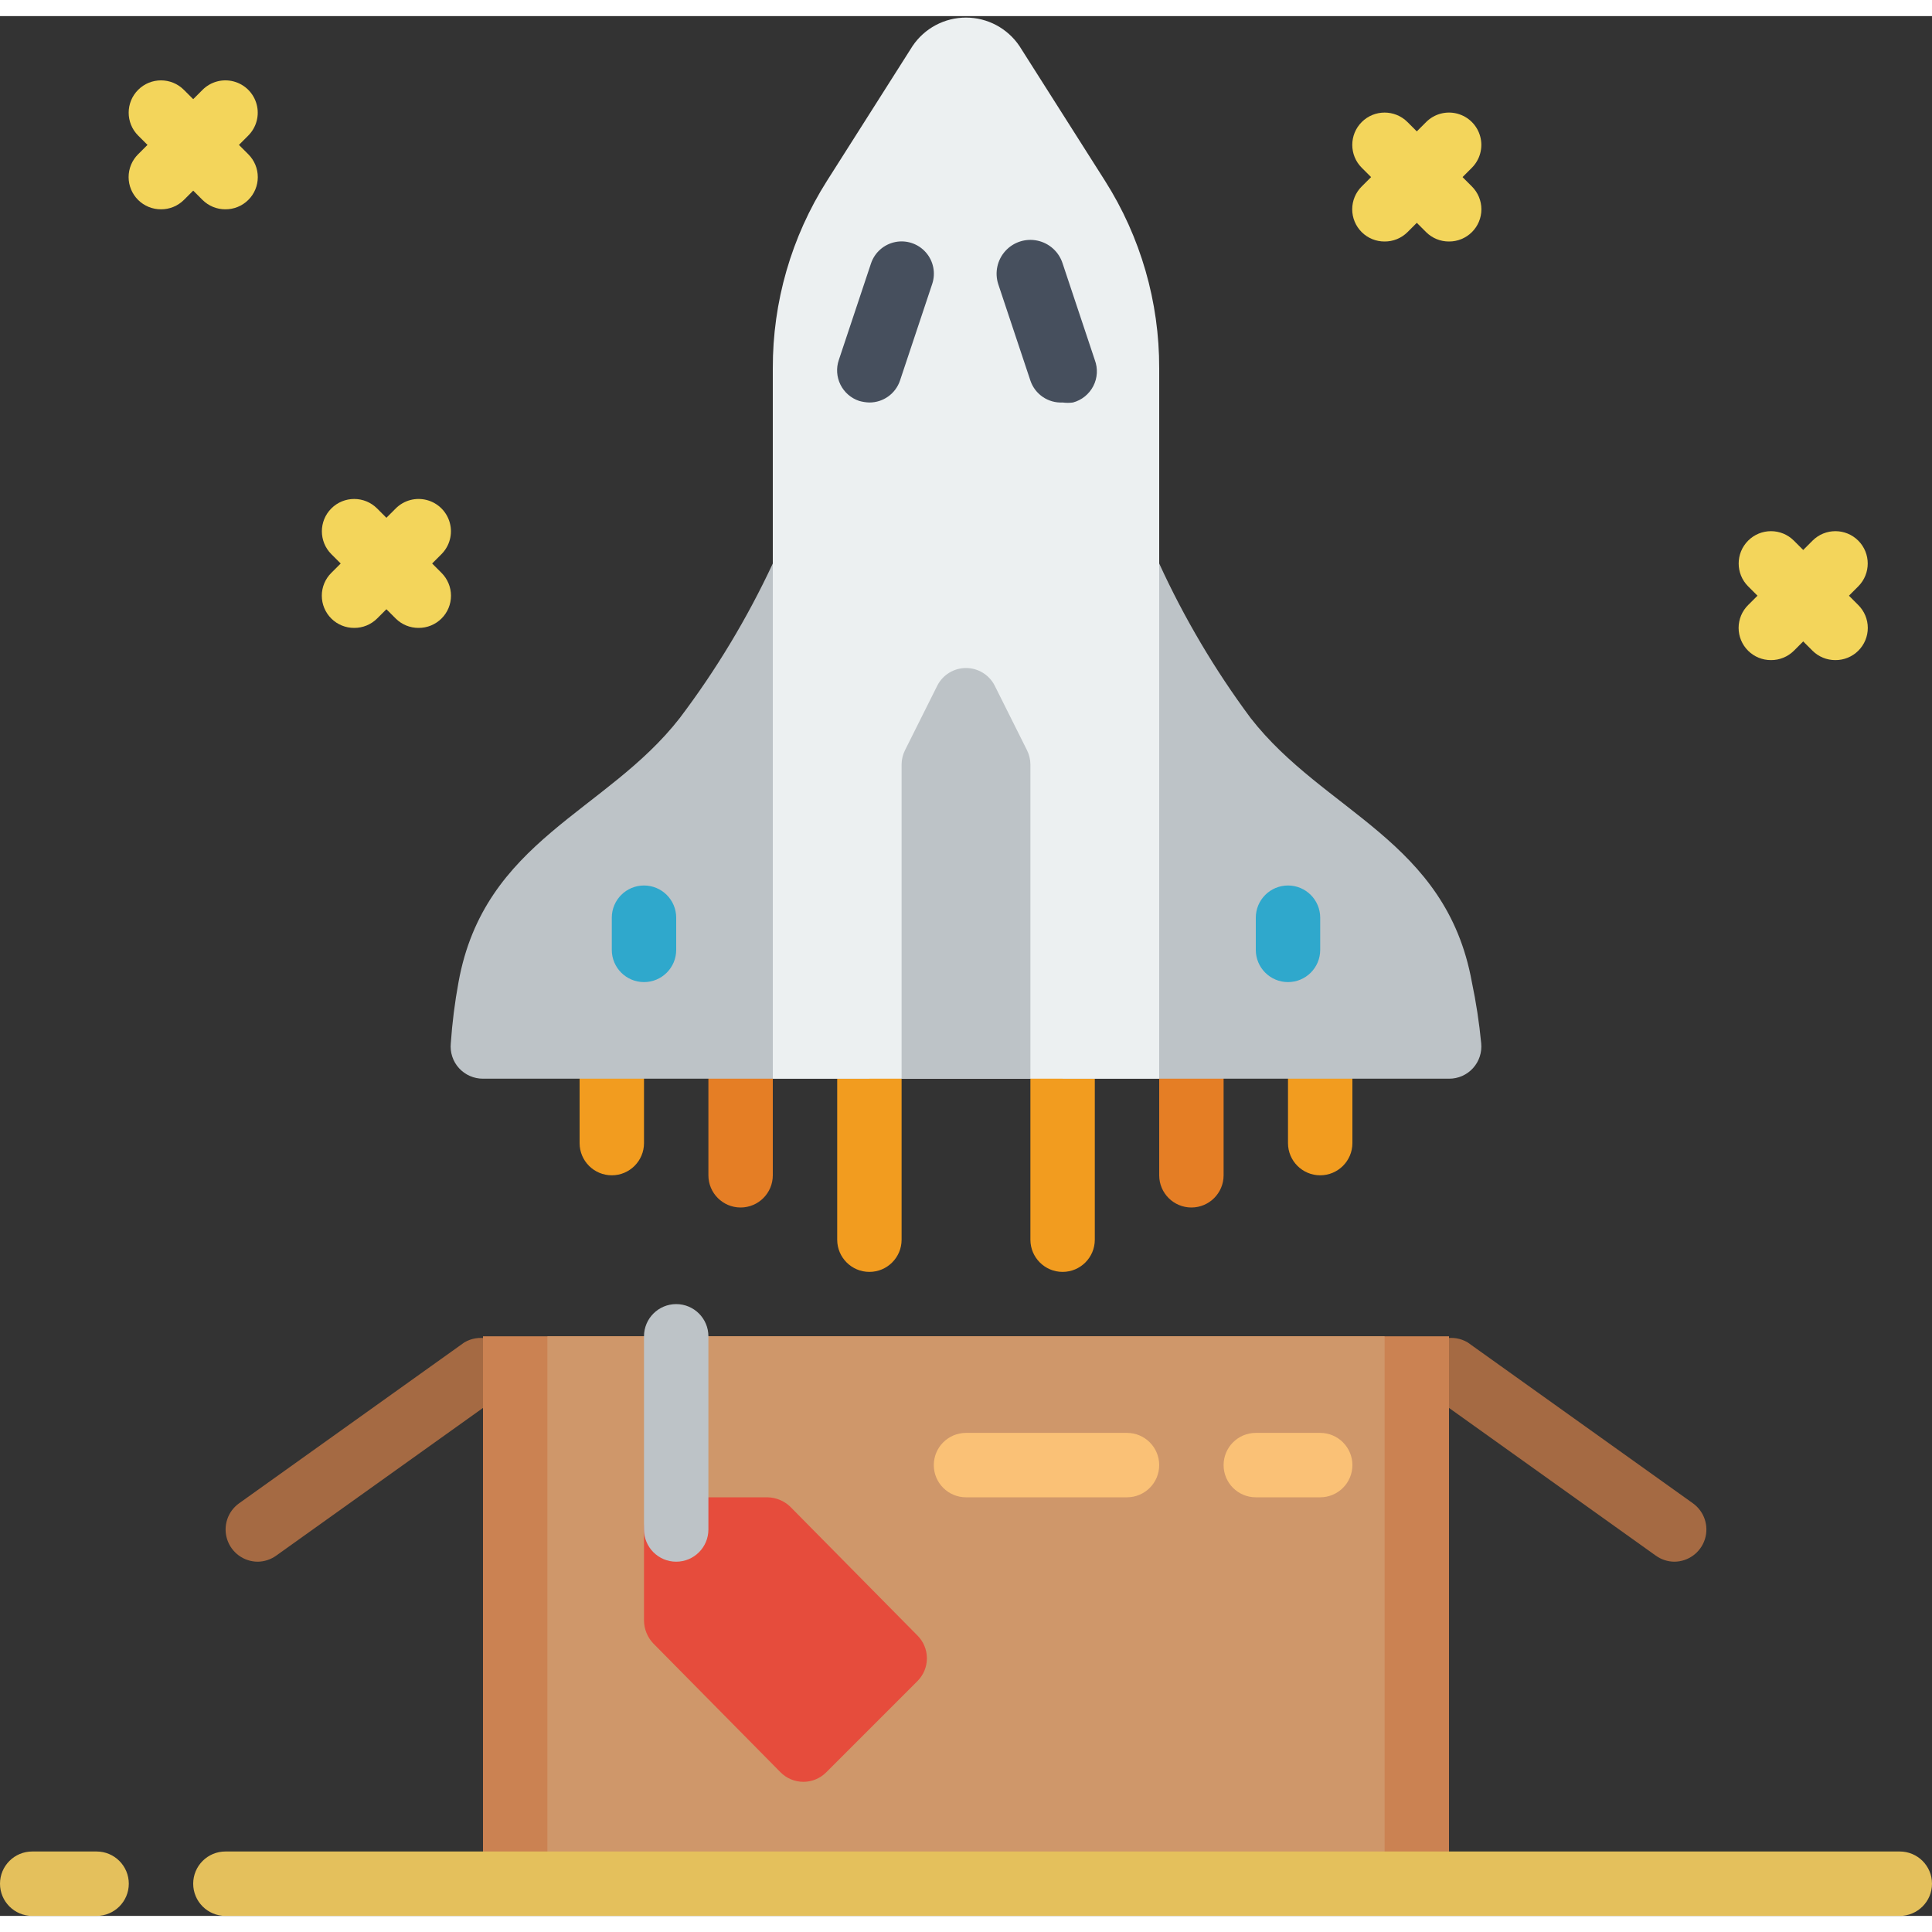 <svg height="512" viewBox="0 0 60 59" width="512" xmlns="http://www.w3.org/2000/svg"><rect x="0" y="0" width="60" height="59" fill="#333333" stroke="none"/><g id="029---Launch-Sale" fill="none"><path id="Shape" d="m23 37c-.552 0-1-.448-1-1v-3c0-.552.448-1 1-1s1 .448 1 1v3c0 .552-.448 1-1 1z" fill="#e57e25"/><path id="Shape" d="m19 36c-.552 0-1-.448-1-1v-2c0-.552.448-1 1-1s1 .448 1 1v2c0 .552-.448 1-1 1z" fill="#f29c1f"/><path id="Shape" d="m27 39c-.552 0-1-.448-1-1v-5c0-.552.448-1 1-1s1 .448 1 1v5c0 .552-.448 1-1 1z" fill="#f29c1f"/><path id="Shape" d="m37 37c-.552 0-1-.448-1-1v-3c0-.552.448-1 1-1s1 .448 1 1v3c0 .552-.448 1-1 1z" fill="#e57e25"/><path id="Shape" d="m41 36c-.552 0-1-.448-1-1v-2c0-.552.448-1 1-1s1 .448 1 1v2c0 .552-.448 1-1 1z" fill="#f29c1f"/><path id="Shape" d="m33 39c-.552 0-1-.448-1-1v-5c0-.552.448-1 1-1s1 .448 1 1v5c0 .552-.448 1-1 1z" fill="#f29c1f"/><path id="Shape" d="m24 17 3 16-12-0c-.283.001-.554-.118-.745-.327s-.283-.491-.255-.773c.044-.637.124-1.272.24-1.9.8-4.41 4.59-5.27 6.87-8.2 1.13-1.494 2.098-3.103 2.89-4.8z" fill="#bdc3c7"/><path id="Shape" d="m45 33-12 0 3-16c.776 1.695 1.728 3.304 2.84 4.8 2.28 2.93 6.07 3.79 6.87 8.2.132.627.229 1.262.29 1.9.028.282-.064.563-.255.773s-.461.329-.745.327z" fill="#bdc3c7"/><path id="Shape" d="m8 48c-.432-.003-.814-.283-.946-.695s.016-.862.366-1.115l7-5c.446-.264 1.021-.144 1.323.278s.231 1.004-.163 1.342l-7 5c-.169.122-.372.189-.58.19z" fill="#a56a43"/><path id="Shape" d="m52 48c-.208-.001-.411-.068-.58-.19l-7-5c-.394-.337-.465-.92-.163-1.342s.876-.543 1.323-.278l7 5c.35.254.498.703.366 1.115-.132.412-.514.692-.946.695z" fill="#a56a43"/><path id="Rectangle-path" d="m15 41h30v17h-30z" fill="#cb8252"/><path id="Rectangle-path" d="m17 41h26v17h-26z" fill="#cf976a"/><path id="Shape" d="m3 59h-2c-.552 0-1-.448-1-1s.448-1 1-1h2c.552 0 1 .448 1 1s-.448 1-1 1z" fill="#e4c05c"/><path id="Shape" d="m59 59h-52c-.552 0-1-.448-1-1s.448-1 1-1h52c.552 0 1 .448 1 1s-.448 1-1 1z" fill="#e4c05c"/><path id="Shape" d="m23.83 46h-2.83c-.552 0-1 .448-1 1v2.83c.004.265.107.518.29.71l3.95 4c.188.189.443.296.71.296s.522-.106.71-.296l2.83-2.83c.189-.188.296-.443.296-.71s-.106-.522-.296-.71l-3.95-4c-.192-.183-.445-.286-.71-.29z" fill="#e64c3c"/><path id="Shape" d="m35 46h-5c-.552 0-1-.448-1-1s.448-1 1-1h5c.552 0 1 .448 1 1s-.448 1-1 1z" fill="#fac176"/><path id="Shape" d="m41 46h-2c-.552 0-1-.448-1-1s.448-1 1-1h2c.552 0 1 .448 1 1s-.448 1-1 1z" fill="#fac176"/><path id="Shape" d="m36 10.94 0 22.06h-12l0-22.06c-.006-2.06.577-4.08 1.68-5.82l2.66-4.19c.372-.553.994-.884 1.66-.884s1.288.332 1.66.884l2.66 4.19c1.103 1.74 1.686 3.76 1.68 5.82z" fill="#ecf0f1"/><path id="Shape" d="m31.89 22.79-1-2c-.171-.334-.515-.544-.89-.544s-.719.21-.89.544l-1 2c-.071.139-.109.293-.11.45v9.76h4v-9.76c-.001-.157-.039-.311-.11-.45z" fill="#bdc3c7"/><path id="Shape" d="m27 12c-.108-.003-.216-.02-.32-.05-.252-.084-.461-.266-.579-.504-.118-.238-.137-.514-.051-.766l1-3c.114-.339.401-.592.752-.663.351-.071.713.051.95.32.237.269.312.643.198.983l-1 3c-.138.407-.52.681-.95.68z" fill="#464f5d"/><path id="Shape" d="m33 12c-.448.023-.857-.255-1-.68l-1-3c-.114-.357-.029-.748.223-1.026.252-.278.633-.4 1-.32.367.08.663.349.777.706l1 3c.1.265.083.56-.047.811s-.36.437-.633.509c-.106.014-.214.014-.32 0z" fill="#464f5d"/><path id="Shape" d="m20 30c-.552 0-1-.448-1-1v-1c0-.552.448-1 1-1s1 .448 1 1v1c0 .552-.448 1-1 1z" fill="#2fa8cc"/><path id="Shape" d="m40 30c-.552 0-1-.448-1-1v-1c0-.552.448-1 1-1s1 .448 1 1v1c0 .552-.448 1-1 1z" fill="#2fa8cc"/><g fill="#f3d55b"><path id="Shape" d="m7 6c-.266.002-.521-.103-.71-.29l-2-2c-.392-.392-.392-1.028 0-1.42s1.028-.392 1.42 0l2 2c.189.188.296.443.296.71s-.106.522-.296.71c-.189.187-.444.292-.71.29z"/><path id="Shape" d="m5 6c-.266.002-.521-.103-.71-.29-.189-.188-.296-.443-.296-.71s.106-.522.296-.71l2-2c.254-.254.623-.353.97-.26s.617.363.71.71-.006.716-.26.97l-2 2c-.189.187-.444.292-.71.29z"/><path id="Shape" d="m13 19c-.266.002-.521-.103-.71-.29l-2-2c-.392-.392-.392-1.028 0-1.42.392-.392 1.028-.392 1.42 0l2 2c.189.188.296.443.296.71s-.106.522-.296.71c-.189.187-.444.292-.71.29z"/><path id="Shape" d="m11 19c-.266.002-.521-.103-.71-.29-.189-.188-.296-.443-.296-.71s.106-.522.296-.71l2-2c.254-.254.623-.353.97-.26.347.093.617.363.71.71.093.347-.006.716-.26.97l-2 2c-.189.187-.444.292-.71.29z"/><path id="Shape" d="m45 7c-.266.002-.521-.103-.71-.29l-2-2c-.392-.392-.392-1.028 0-1.42.392-.392 1.028-.392 1.42-0l2 2c.189.188.296.443.296.71s-.106.522-.296.71c-.189.187-.444.292-.71.29z"/><path id="Shape" d="m43 7c-.266.002-.521-.103-.71-.29-.189-.188-.296-.443-.296-.71s.106-.522.296-.71l2-2c.254-.254.623-.353.97-.26.347.093.617.363.71.71.093.347-.006.716-.26.97l-2 2c-.189.187-.444.292-.71.29z"/><path id="Shape" d="m57 20c-.266.002-.521-.103-.71-.29l-2-2c-.392-.392-.392-1.028 0-1.42.392-.392 1.028-.392 1.42 0l2 2c.189.188.296.443.296.71s-.106.522-.296.71c-.189.187-.444.292-.71.29z"/><path id="Shape" d="m55 20c-.266.002-.521-.103-.71-.29-.189-.188-.296-.443-.296-.71s.106-.522.296-.71l2-2c.392-.392 1.028-.392 1.42 0s.392 1.028 0 1.42l-2 2c-.189.187-.444.292-.71.29z"/></g><path id="Shape" d="m21 48c-.552 0-1-.448-1-1v-6c0-.552.448-1 1-1s1 .448 1 1v6c0 .552-.448 1-1 1z" fill="#bdc3c7"/></g></svg>
